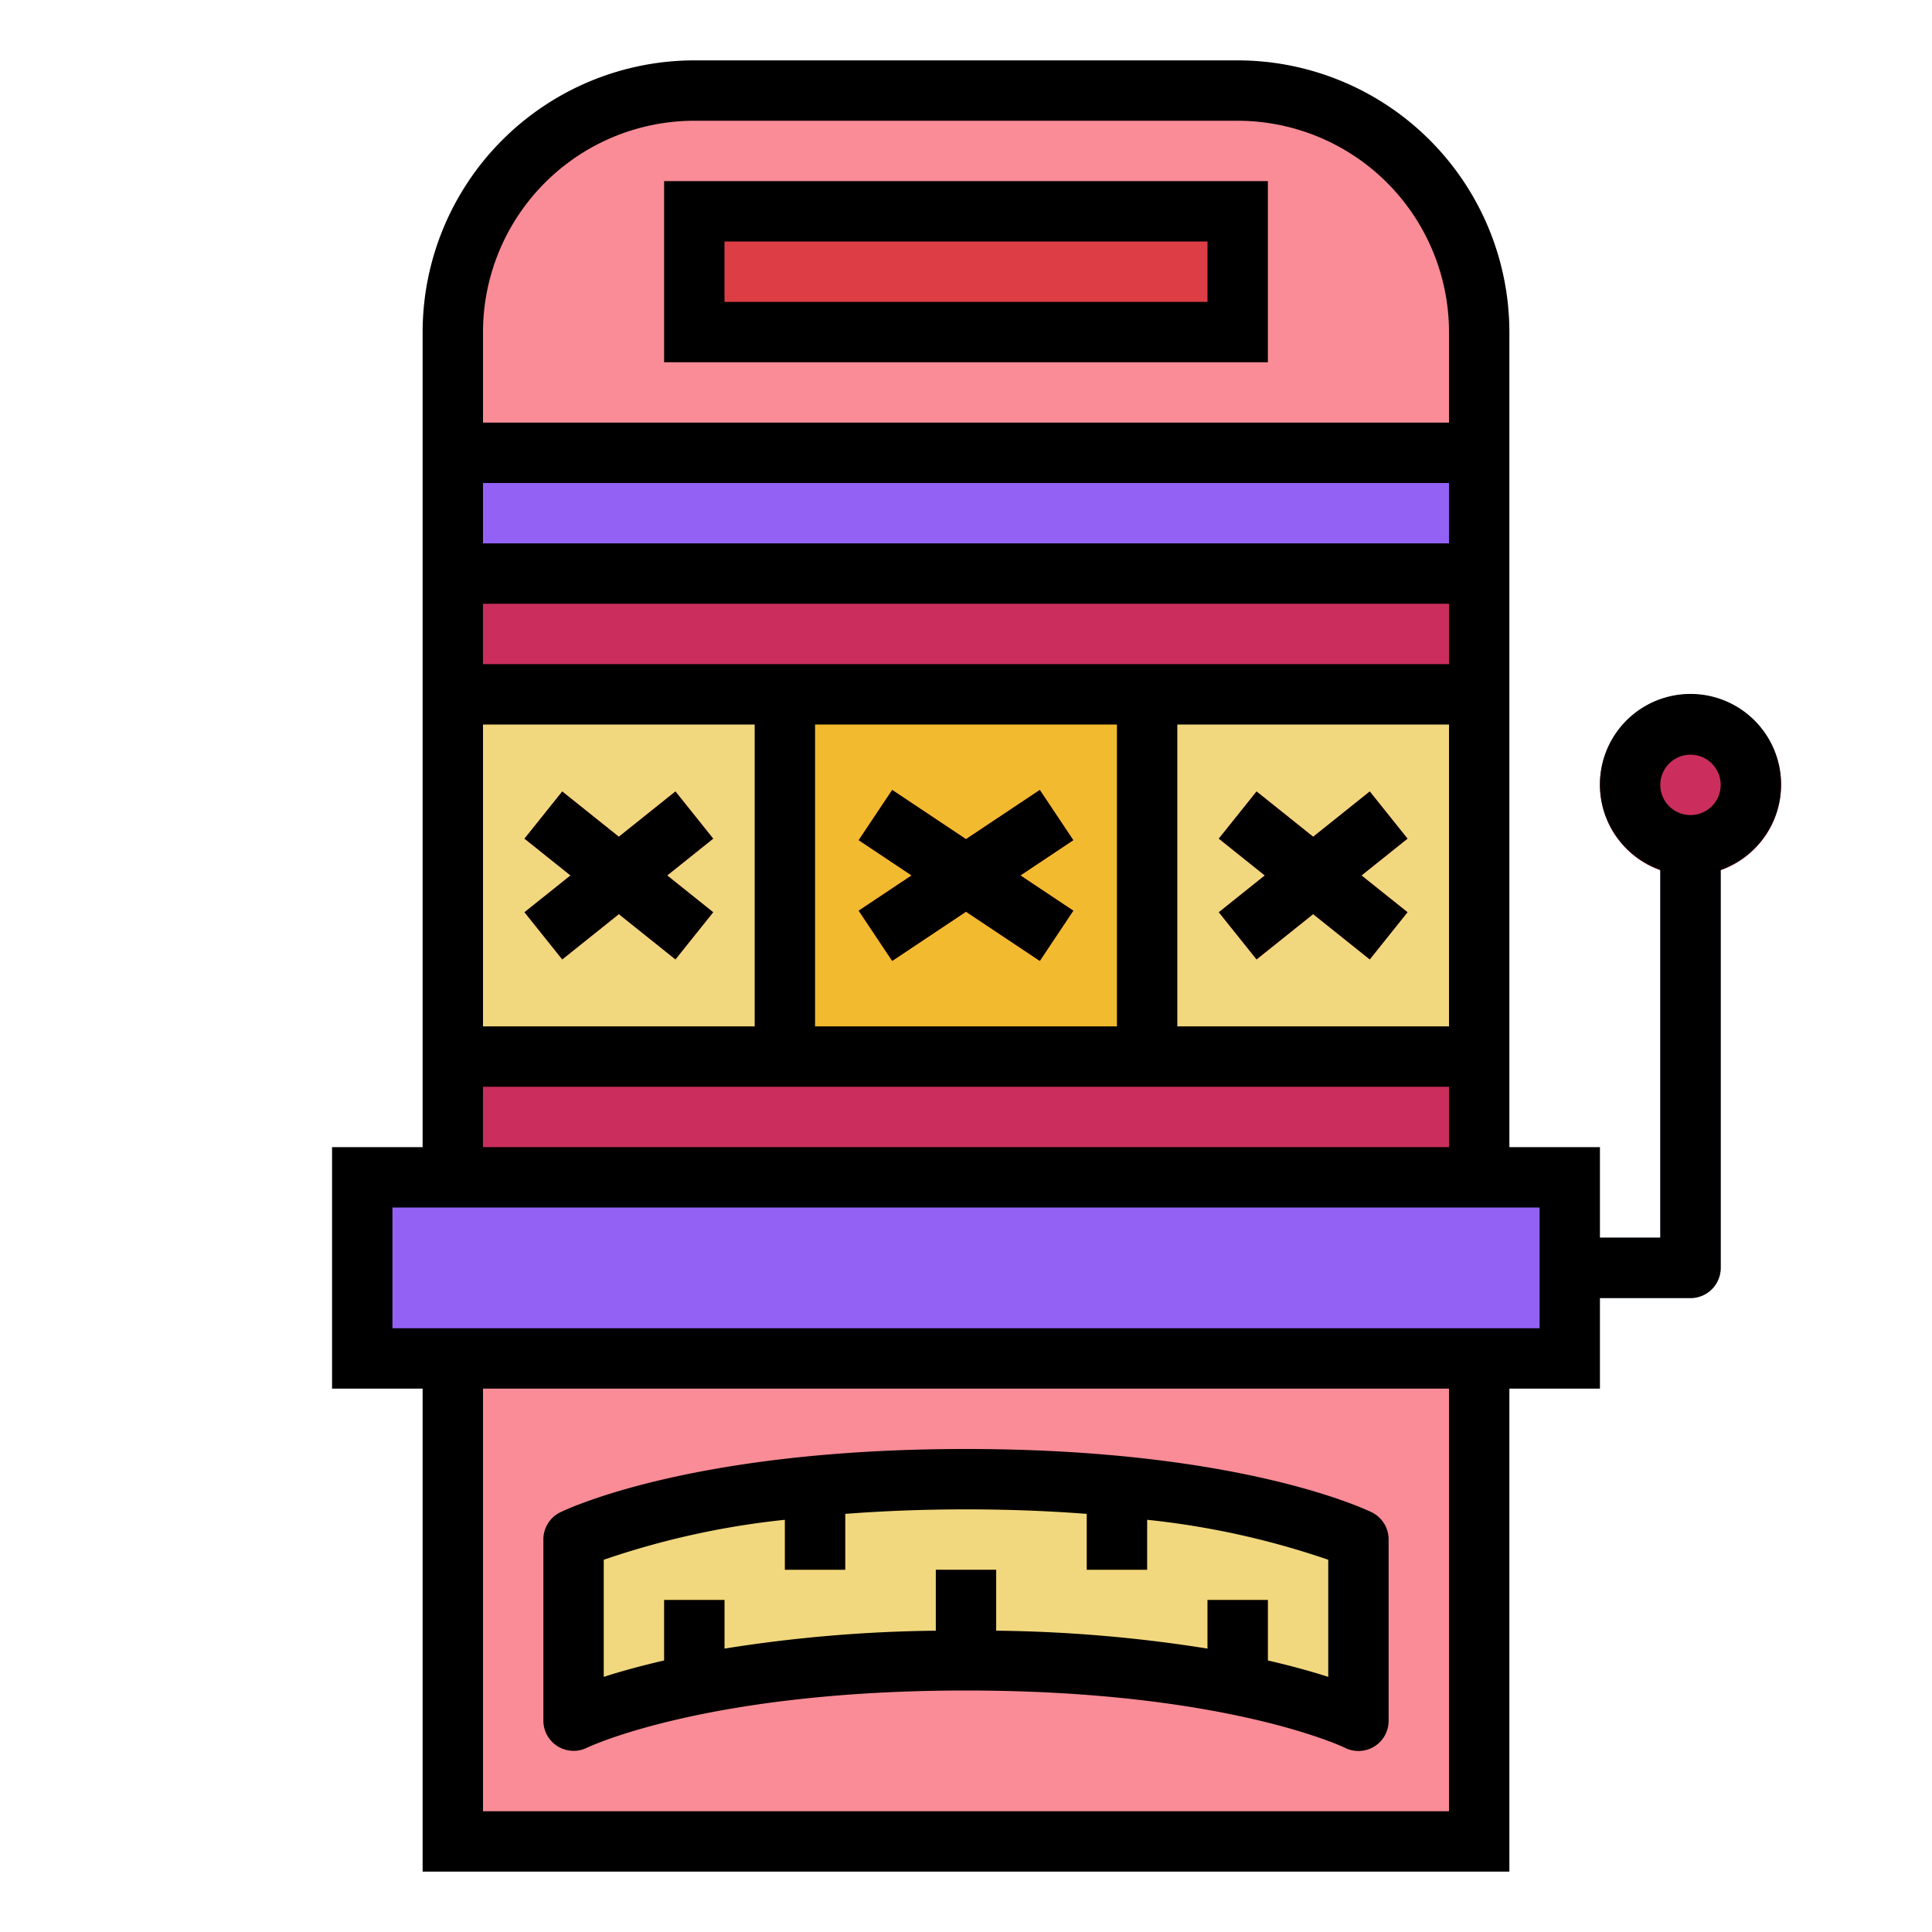 <?xml version="1.0"?>
<svg xmlns="http://www.w3.org/2000/svg" viewBox="0 0 64 64" width="512" height="512"><g id="Filled_outline" data-name="Filled outline"><path d="M56,43H51V41h4V28h2V42A1,1,0,0,1,56,43Z" style="fill:#6b809b"/><rect x="15" y="45" width="34" height="16" style="fill:#f98c96"/><path d="M23,3H41a8,8,0,0,1,8,8v4a0,0,0,0,1,0,0H15a0,0,0,0,1,0,0V11A8,8,0,0,1,23,3Z" style="fill:#f98c96"/><rect x="15" y="19" width="34" height="20" style="fill:#cb2e5c"/><rect x="12" y="39" width="40" height="6" style="fill:#9362f5"/><rect x="15" y="15" width="34" height="4" style="fill:#9362f5"/><rect x="15" y="23" width="11" height="12" style="fill:#f1d77e"/><rect x="26" y="23" width="12" height="12" style="fill:#f2ba2f"/><rect x="38" y="23" width="11" height="12" style="fill:#f1d77e"/><polygon points="22.375 26.219 20.5 27.719 18.625 26.219 17.375 27.781 18.899 29 17.375 30.219 18.625 31.781 20.5 30.281 22.375 31.781 23.625 30.219 22.101 29 23.625 27.781 22.375 26.219" style="fill:#cb2e5c"/><polygon points="46.625 27.781 45.375 26.219 43.5 27.719 41.625 26.219 40.375 27.781 41.899 29 40.375 30.219 41.625 31.781 43.5 30.281 45.375 31.781 46.625 30.219 45.101 29 46.625 27.781" style="fill:#cb2e5c"/><polygon points="34.445 26.168 32 27.798 29.555 26.168 28.445 27.832 30.197 29 28.445 30.168 29.555 31.832 32 30.202 34.445 31.832 35.555 30.168 33.803 29 35.555 27.832 34.445 26.168" style="fill:#cb2e5c"/><circle cx="56" cy="26" r="3" style="fill:#cb2e5c"/><path d="M45,57s-4-2-13-2-13,2-13,2V51s4-2,13-2,13,2,13,2Z" style="fill:#f1d77e"/><rect x="26" y="49" width="2" height="3" style="fill:#f2ba2f"/><rect x="22" y="53" width="2" height="3" style="fill:#f2ba2f"/><rect x="31" y="52" width="2" height="3" style="fill:#f2ba2f"/><rect x="36" y="50" width="2" height="2" style="fill:#f2ba2f"/><rect x="40" y="53" width="2" height="3" style="fill:#f2ba2f"/><rect x="23" y="7" width="18" height="4" style="fill:#dd3e46"/><path d="M14,62H50V46h3V43h3a1,1,0,0,0,1-1V28.816a3,3,0,1,0-2,0V41H53V38H50V11a9.01,9.01,0,0,0-9-9H23a9.01,9.01,0,0,0-9,9V38H11v8h3ZM56,25a1,1,0,1,1-1,1A1,1,0,0,1,56,25ZM48,60H16V46H48ZM16,11a7.008,7.008,0,0,1,7-7H41a7.008,7.008,0,0,1,7,7v3H16Zm0,5H48v2H16Zm0,4H48v2H16Zm32,4V34H39V24ZM37,24V34H27V24ZM16,24h9V34H16Zm0,12H48v2H16Zm-3,8V40H51v4Z"/><polygon points="22.375 26.219 20.5 27.719 18.625 26.219 17.375 27.781 18.899 29 17.375 30.219 18.625 31.781 20.5 30.281 22.375 31.781 23.625 30.219 22.101 29 23.625 27.781 22.375 26.219"/><polygon points="41.625 31.781 43.5 30.281 45.375 31.781 46.625 30.219 45.101 29 46.625 27.781 45.375 26.219 43.5 27.719 41.625 26.219 40.375 27.781 41.899 29 40.375 30.219 41.625 31.781"/><polygon points="29.555 31.832 32 30.202 34.445 31.832 35.555 30.168 33.803 29 35.555 27.832 34.445 26.168 32 27.798 29.555 26.168 28.445 27.832 30.197 29 28.445 30.168 29.555 31.832"/><path d="M18.473,57.848a1,1,0,0,0,.97.048C19.482,57.877,23.408,56,32,56c8.556,0,12.484,1.861,12.556,1.9A1,1,0,0,0,46,57V51a1,1,0,0,0-.553-.9C45.275,50.02,41.131,48,32,48s-13.275,2.02-13.447,2.1A1,1,0,0,0,18,51v6A1,1,0,0,0,18.473,57.848ZM20,51.669a27.129,27.129,0,0,1,6-1.324V52h2V50.149c1.2-.092,2.528-.149,4-.149s2.8.057,4,.149V52h2V50.345a27.068,27.068,0,0,1,6,1.324v3.88c-.518-.168-1.191-.357-2-.544V53H40v1.612a47.464,47.464,0,0,0-7-.593V52H31v2.019a47.464,47.464,0,0,0-7,.593V53H22v2.005c-.809.187-1.482.376-2,.544Z"/><path d="M22,12H42V6H22Zm2-4H40v2H24Z"/></g></svg>
